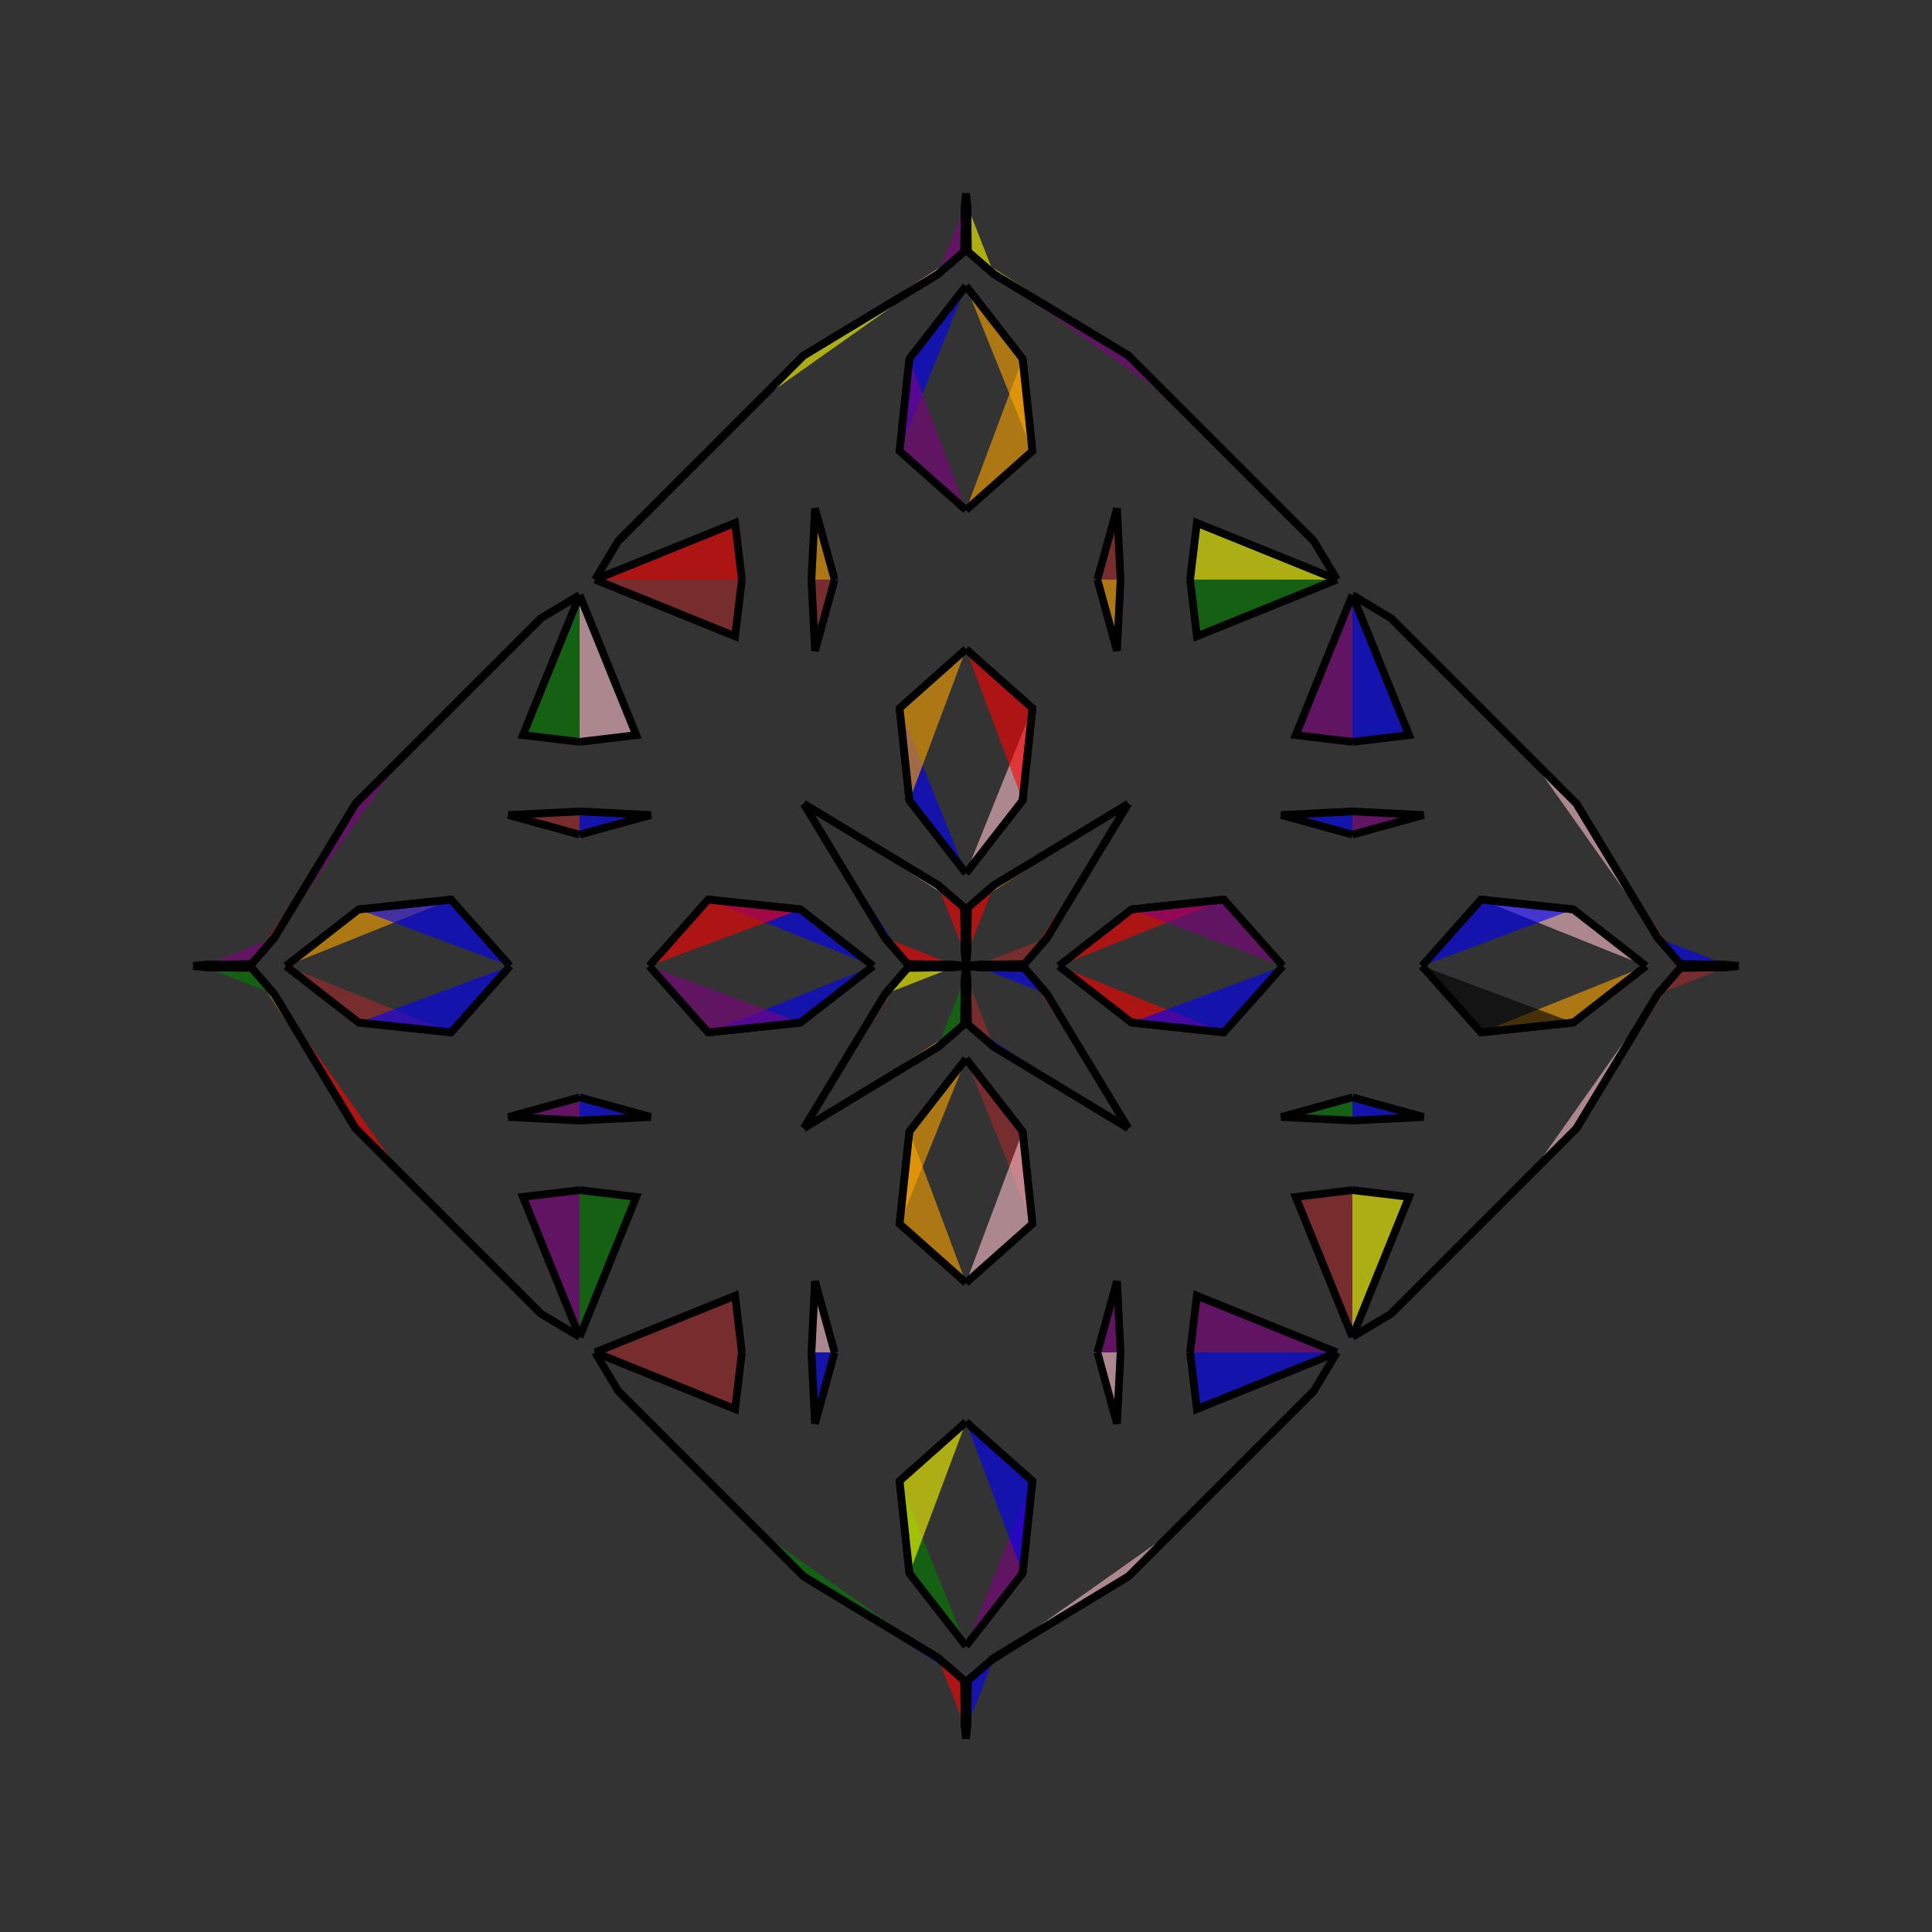 <?xml version="1.0" encoding="UTF-8"?>
<svg xmlns="http://www.w3.org/2000/svg" xmlns:xlink="http://www.w3.org/1999/xlink"
     width="250" height="250" viewBox="-125.0 -125.0 250 250">
<rect x="-125.0" y="-125.0" width="250" height="250" fill="#333333" stroke="none"/>
<defs>
</defs>
<path d="M12.0,-0.0 L21.412,-7.323 L33.369,-8.594" fill="red" fill-opacity="0.6" stroke="black" stroke-width="1" />
<path d="M12.0,-0.0 L21.412,7.323 L33.369,8.594" fill="red" fill-opacity="0.6" stroke="black" stroke-width="1" />
<path d="M21.412,-7.323 L33.369,-8.594 L41.0,-0.0" fill="purple" fill-opacity="0.6" stroke="black" stroke-width="1" />
<path d="M21.412,7.323 L33.369,8.594 L41.0,-0.0" fill="blue" fill-opacity="0.6" stroke="black" stroke-width="1" />
<path d="M50.0,-17.0 L40.791,-19.539 L50.0,-20.0" fill="blue" fill-opacity="0.6" stroke="black" stroke-width="1" />
<path d="M50.0,17.0 L40.791,19.539 L50.0,20.0" fill="green" fill-opacity="0.6" stroke="black" stroke-width="1" />
<path d="M50.0,-29.0 L42.666,-29.878 L50.0,-48.0" fill="purple" fill-opacity="0.6" stroke="black" stroke-width="1" />
<path d="M50.0,29.0 L42.666,29.878 L50.0,48.0" fill="brown" fill-opacity="0.6" stroke="black" stroke-width="1" />
<path d="M48.0,50.0 L45.0,55.0 L44.0,56.0" fill="yellow" fill-opacity="0.6" stroke="black" stroke-width="1" />
<path d="M48.0,-50.0 L45.0,-55.0 L44.0,-56.0" fill="red" fill-opacity="0.6" stroke="black" stroke-width="1" />
<path d="M45.0,55.0 L44.0,56.0 L35.0,65.0" fill="black" fill-opacity="0.6" stroke="black" stroke-width="1" />
<path d="M45.0,-55.0 L44.0,-56.0 L35.0,-65.0" fill="green" fill-opacity="0.6" stroke="black" stroke-width="1" />
<path d="M44.0,56.0 L35.0,65.0 L27.0,73.0" fill="yellow" fill-opacity="0.6" stroke="black" stroke-width="1" />
<path d="M44.0,-56.0 L35.0,-65.0 L27.0,-73.0" fill="yellow" fill-opacity="0.6" stroke="black" stroke-width="1" />
<path d="M35.0,65.0 L27.0,73.0 L21.0,79.0" fill="red" fill-opacity="0.6" stroke="black" stroke-width="1" />
<path d="M35.0,-65.0 L27.0,-73.0 L21.0,-79.0" fill="black" fill-opacity="0.6" stroke="black" stroke-width="1" />
<path d="M27.0,73.0 L21.0,79.0 L3.634,89.513" fill="pink" fill-opacity="0.6" stroke="black" stroke-width="1" />
<path d="M27.0,-73.0 L21.0,-79.0 L3.634,-89.513" fill="purple" fill-opacity="0.6" stroke="black" stroke-width="1" />
<path d="M21.0,-21.0 L10.487,-3.634 L7.538,-0.231" fill="red" fill-opacity="0.6" stroke="black" stroke-width="1" />
<path d="M21.0,21.0 L10.487,3.634 L7.538,0.231" fill="brown" fill-opacity="0.6" stroke="black" stroke-width="1" />
<path d="M10.487,-3.634 L7.538,-0.231 L1.615,-0.173" fill="brown" fill-opacity="0.6" stroke="black" stroke-width="1" />
<path d="M10.487,3.634 L7.538,0.231 L1.615,0.173" fill="blue" fill-opacity="0.6" stroke="black" stroke-width="1" />
<path d="M7.538,-0.231 L1.615,-0.173 L0.0,-0.0" fill="blue" fill-opacity="0.6" stroke="black" stroke-width="1" />
<path d="M7.538,0.231 L1.615,0.173 L0.0,-0.0" fill="red" fill-opacity="0.6" stroke="black" stroke-width="1" />
<path d="M-12.0,-0.0 L-21.412,-7.323 L-33.369,-8.594" fill="blue" fill-opacity="0.6" stroke="black" stroke-width="1" />
<path d="M-12.0,-0.0 L-21.412,7.323 L-33.369,8.594" fill="blue" fill-opacity="0.6" stroke="black" stroke-width="1" />
<path d="M-21.412,-7.323 L-33.369,-8.594 L-41.0,-0.0" fill="red" fill-opacity="0.6" stroke="black" stroke-width="1" />
<path d="M-21.412,7.323 L-33.369,8.594 L-41.0,-0.0" fill="purple" fill-opacity="0.6" stroke="black" stroke-width="1" />
<path d="M-50.0,-17.0 L-40.791,-19.539 L-50.0,-20.0" fill="blue" fill-opacity="0.6" stroke="black" stroke-width="1" />
<path d="M-50.0,17.0 L-40.791,19.539 L-50.0,20.0" fill="blue" fill-opacity="0.6" stroke="black" stroke-width="1" />
<path d="M-50.0,-29.0 L-42.666,-29.878 L-50.0,-48.0" fill="pink" fill-opacity="0.6" stroke="black" stroke-width="1" />
<path d="M-50.0,29.0 L-42.666,29.878 L-50.0,48.0" fill="green" fill-opacity="0.6" stroke="black" stroke-width="1" />
<path d="M-48.0,50.0 L-45.0,55.0 L-44.0,56.0" fill="red" fill-opacity="0.6" stroke="black" stroke-width="1" />
<path d="M-48.0,-50.0 L-45.0,-55.0 L-44.0,-56.0" fill="purple" fill-opacity="0.6" stroke="black" stroke-width="1" />
<path d="M-45.0,55.0 L-44.0,56.0 L-35.0,65.0" fill="black" fill-opacity="0.6" stroke="black" stroke-width="1" />
<path d="M-45.0,-55.0 L-44.0,-56.0 L-35.0,-65.0" fill="blue" fill-opacity="0.6" stroke="black" stroke-width="1" />
<path d="M-44.0,56.0 L-35.0,65.0 L-27.0,73.0" fill="red" fill-opacity="0.6" stroke="black" stroke-width="1" />
<path d="M-44.0,-56.0 L-35.0,-65.0 L-27.0,-73.0" fill="green" fill-opacity="0.6" stroke="black" stroke-width="1" />
<path d="M-35.0,65.0 L-27.0,73.0 L-21.0,79.0" fill="yellow" fill-opacity="0.6" stroke="black" stroke-width="1" />
<path d="M-35.0,-65.0 L-27.0,-73.0 L-21.0,-79.0" fill="black" fill-opacity="0.6" stroke="black" stroke-width="1" />
<path d="M-27.0,73.0 L-21.0,79.0 L-3.634,89.513" fill="green" fill-opacity="0.6" stroke="black" stroke-width="1" />
<path d="M-27.0,-73.0 L-21.0,-79.0 L-3.634,-89.513" fill="yellow" fill-opacity="0.6" stroke="black" stroke-width="1" />
<path d="M-21.0,-21.0 L-10.487,-3.634 L-7.538,-0.231" fill="blue" fill-opacity="0.6" stroke="black" stroke-width="1" />
<path d="M-21.0,21.0 L-10.487,3.634 L-7.538,0.231" fill="brown" fill-opacity="0.6" stroke="black" stroke-width="1" />
<path d="M-10.487,-3.634 L-7.538,-0.231 L-1.615,-0.173" fill="red" fill-opacity="0.6" stroke="black" stroke-width="1" />
<path d="M-10.487,3.634 L-7.538,0.231 L-1.615,0.173" fill="yellow" fill-opacity="0.6" stroke="black" stroke-width="1" />
<path d="M-7.538,-0.231 L-1.615,-0.173 L0.0,-0.0" fill="brown" fill-opacity="0.6" stroke="black" stroke-width="1" />
<path d="M-7.538,0.231 L-1.615,0.173 L0.0,-0.0" fill="yellow" fill-opacity="0.6" stroke="black" stroke-width="1" />
<path d="M88.0,-0.0 L78.588,7.323 L66.631,8.594" fill="orange" fill-opacity="0.6" stroke="black" stroke-width="1" />
<path d="M88.0,-0.0 L78.588,-7.323 L66.631,-8.594" fill="pink" fill-opacity="0.6" stroke="black" stroke-width="1" />
<path d="M78.588,7.323 L66.631,8.594 L59.0,-0.0" fill="black" fill-opacity="0.6" stroke="black" stroke-width="1" />
<path d="M78.588,-7.323 L66.631,-8.594 L59.0,-0.0" fill="blue" fill-opacity="0.6" stroke="black" stroke-width="1" />
<path d="M50.0,17.0 L59.209,19.539 L50.0,20.0" fill="blue" fill-opacity="0.6" stroke="black" stroke-width="1" />
<path d="M50.0,-17.0 L59.209,-19.539 L50.0,-20.0" fill="purple" fill-opacity="0.6" stroke="black" stroke-width="1" />
<path d="M50.0,29.0 L57.334,29.878 L50.0,48.0" fill="yellow" fill-opacity="0.6" stroke="black" stroke-width="1" />
<path d="M50.0,-29.0 L57.334,-29.878 L50.0,-48.0" fill="blue" fill-opacity="0.6" stroke="black" stroke-width="1" />
<path d="M50.0,48.0 L55.0,45.0 L56.0,44.0" fill="blue" fill-opacity="0.6" stroke="black" stroke-width="1" />
<path d="M50.0,-48.0 L55.0,-45.0 L56.0,-44.0" fill="orange" fill-opacity="0.6" stroke="black" stroke-width="1" />
<path d="M55.0,45.0 L56.0,44.0 L65.0,35.0" fill="yellow" fill-opacity="0.6" stroke="black" stroke-width="1" />
<path d="M55.0,-45.0 L56.0,-44.0 L65.0,-35.0" fill="orange" fill-opacity="0.6" stroke="black" stroke-width="1" />
<path d="M56.0,44.0 L65.0,35.0 L73.0,27.0" fill="brown" fill-opacity="0.6" stroke="black" stroke-width="1" />
<path d="M56.0,-44.0 L65.0,-35.0 L73.0,-27.0" fill="red" fill-opacity="0.6" stroke="black" stroke-width="1" />
<path d="M65.0,35.0 L73.0,27.0 L79.0,21.0" fill="black" fill-opacity="0.6" stroke="black" stroke-width="1" />
<path d="M65.0,-35.0 L73.0,-27.0 L79.0,-21.0" fill="green" fill-opacity="0.6" stroke="black" stroke-width="1" />
<path d="M73.0,27.0 L79.0,21.0 L89.513,3.634" fill="pink" fill-opacity="0.6" stroke="black" stroke-width="1" />
<path d="M73.0,-27.0 L79.0,-21.0 L89.513,-3.634" fill="pink" fill-opacity="0.6" stroke="black" stroke-width="1" />
<path d="M79.0,21.0 L89.513,3.634 L92.462,0.231" fill="brown" fill-opacity="0.6" stroke="black" stroke-width="1" />
<path d="M79.0,-21.0 L89.513,-3.634 L92.462,-0.231" fill="brown" fill-opacity="0.6" stroke="black" stroke-width="1" />
<path d="M89.513,3.634 L92.462,0.231 L98.385,0.173" fill="brown" fill-opacity="0.6" stroke="black" stroke-width="1" />
<path d="M89.513,-3.634 L92.462,-0.231 L98.385,-0.173" fill="blue" fill-opacity="0.6" stroke="black" stroke-width="1" />
<path d="M92.462,0.231 L98.385,0.173 L100.0,-0.0" fill="orange" fill-opacity="0.6" stroke="black" stroke-width="1" />
<path d="M92.462,-0.231 L98.385,-0.173 L100.0,-0.0" fill="blue" fill-opacity="0.6" stroke="black" stroke-width="1" />
<path d="M0.0,-12.0 L7.323,-21.412 L8.594,-33.369" fill="pink" fill-opacity="0.6" stroke="black" stroke-width="1" />
<path d="M0.0,12.0 L7.323,21.412 L8.594,33.369" fill="brown" fill-opacity="0.6" stroke="black" stroke-width="1" />
<path d="M0.0,88.0 L7.323,78.588 L8.594,66.631" fill="purple" fill-opacity="0.6" stroke="black" stroke-width="1" />
<path d="M0.0,-88.0 L7.323,-78.588 L8.594,-66.631" fill="orange" fill-opacity="0.6" stroke="black" stroke-width="1" />
<path d="M7.323,-21.412 L8.594,-33.369 L0.0,-41.0" fill="red" fill-opacity="0.6" stroke="black" stroke-width="1" />
<path d="M7.323,21.412 L8.594,33.369 L0.0,41.0" fill="pink" fill-opacity="0.6" stroke="black" stroke-width="1" />
<path d="M7.323,78.588 L8.594,66.631 L0.0,59.0" fill="blue" fill-opacity="0.6" stroke="black" stroke-width="1" />
<path d="M7.323,-78.588 L8.594,-66.631 L0.0,-59.0" fill="orange" fill-opacity="0.6" stroke="black" stroke-width="1" />
<path d="M17.0,-50.0 L19.539,-40.791 L20.0,-50.0" fill="orange" fill-opacity="0.6" stroke="black" stroke-width="1" />
<path d="M17.0,50.0 L19.539,40.791 L20.0,50.0" fill="purple" fill-opacity="0.6" stroke="black" stroke-width="1" />
<path d="M17.0,50.0 L19.539,59.209 L20.0,50.0" fill="pink" fill-opacity="0.6" stroke="black" stroke-width="1" />
<path d="M17.0,-50.0 L19.539,-59.209 L20.0,-50.0" fill="brown" fill-opacity="0.6" stroke="black" stroke-width="1" />
<path d="M29.0,-50.0 L29.878,-42.666 L48.0,-50.0" fill="green" fill-opacity="0.6" stroke="black" stroke-width="1" />
<path d="M29.0,50.0 L29.878,42.666 L48.0,50.0" fill="purple" fill-opacity="0.6" stroke="black" stroke-width="1" />
<path d="M29.0,50.0 L29.878,57.334 L48.0,50.0" fill="blue" fill-opacity="0.6" stroke="black" stroke-width="1" />
<path d="M29.0,-50.0 L29.878,-57.334 L48.0,-50.0" fill="yellow" fill-opacity="0.6" stroke="black" stroke-width="1" />
<path d="M21.0,-21.0 L3.634,-10.487 L0.231,-7.538" fill="orange" fill-opacity="0.6" stroke="black" stroke-width="1" />
<path d="M21.0,21.0 L3.634,10.487 L0.231,7.538" fill="blue" fill-opacity="0.6" stroke="black" stroke-width="1" />
<path d="M21.0,79.0 L3.634,89.513 L0.231,92.462" fill="black" fill-opacity="0.6" stroke="black" stroke-width="1" />
<path d="M21.0,-79.0 L3.634,-89.513 L0.231,-92.462" fill="yellow" fill-opacity="0.6" stroke="black" stroke-width="1" />
<path d="M3.634,-10.487 L0.231,-7.538 L0.173,-1.615" fill="red" fill-opacity="0.6" stroke="black" stroke-width="1" />
<path d="M3.634,10.487 L0.231,7.538 L0.173,1.615" fill="brown" fill-opacity="0.6" stroke="black" stroke-width="1" />
<path d="M3.634,89.513 L0.231,92.462 L0.173,98.385" fill="blue" fill-opacity="0.6" stroke="black" stroke-width="1" />
<path d="M3.634,-89.513 L0.231,-92.462 L0.173,-98.385" fill="yellow" fill-opacity="0.6" stroke="black" stroke-width="1" />
<path d="M0.231,-7.538 L0.173,-1.615 L0.0,-0.0" fill="orange" fill-opacity="0.6" stroke="black" stroke-width="1" />
<path d="M0.231,7.538 L0.173,1.615 L0.0,-0.0" fill="green" fill-opacity="0.6" stroke="black" stroke-width="1" />
<path d="M0.231,92.462 L0.173,98.385 L0.0,100.0" fill="black" fill-opacity="0.6" stroke="black" stroke-width="1" />
<path d="M0.231,-92.462 L0.173,-98.385 L0.0,-100.0" fill="purple" fill-opacity="0.6" stroke="black" stroke-width="1" />
<path d="M0.0,88.0 L-7.323,78.588 L-8.594,66.631" fill="green" fill-opacity="0.6" stroke="black" stroke-width="1" />
<path d="M0.0,-12.0 L-7.323,-21.412 L-8.594,-33.369" fill="blue" fill-opacity="0.6" stroke="black" stroke-width="1" />
<path d="M0.0,12.0 L-7.323,21.412 L-8.594,33.369" fill="orange" fill-opacity="0.6" stroke="black" stroke-width="1" />
<path d="M0.0,-88.0 L-7.323,-78.588 L-8.594,-66.631" fill="blue" fill-opacity="0.6" stroke="black" stroke-width="1" />
<path d="M-7.323,78.588 L-8.594,66.631 L0.0,59.0" fill="yellow" fill-opacity="0.6" stroke="black" stroke-width="1" />
<path d="M-7.323,-21.412 L-8.594,-33.369 L0.0,-41.0" fill="orange" fill-opacity="0.6" stroke="black" stroke-width="1" />
<path d="M-7.323,21.412 L-8.594,33.369 L0.0,41.0" fill="orange" fill-opacity="0.6" stroke="black" stroke-width="1" />
<path d="M-7.323,-78.588 L-8.594,-66.631 L0.0,-59.0" fill="purple" fill-opacity="0.6" stroke="black" stroke-width="1" />
<path d="M-17.0,50.0 L-19.539,59.209 L-20.0,50.0" fill="blue" fill-opacity="0.6" stroke="black" stroke-width="1" />
<path d="M-17.0,-50.0 L-19.539,-40.791 L-20.0,-50.0" fill="brown" fill-opacity="0.6" stroke="black" stroke-width="1" />
<path d="M-17.0,50.0 L-19.539,40.791 L-20.0,50.0" fill="pink" fill-opacity="0.6" stroke="black" stroke-width="1" />
<path d="M-17.0,-50.0 L-19.539,-59.209 L-20.0,-50.0" fill="orange" fill-opacity="0.6" stroke="black" stroke-width="1" />
<path d="M-29.0,50.0 L-29.878,57.334 L-48.0,50.0" fill="brown" fill-opacity="0.6" stroke="black" stroke-width="1" />
<path d="M-29.0,-50.0 L-29.878,-42.666 L-48.0,-50.0" fill="brown" fill-opacity="0.6" stroke="black" stroke-width="1" />
<path d="M-29.0,50.0 L-29.878,42.666 L-48.0,50.0" fill="brown" fill-opacity="0.6" stroke="black" stroke-width="1" />
<path d="M-29.0,-50.0 L-29.878,-57.334 L-48.0,-50.0" fill="red" fill-opacity="0.6" stroke="black" stroke-width="1" />
<path d="M-21.0,79.0 L-3.634,89.513 L-0.231,92.462" fill="blue" fill-opacity="0.6" stroke="black" stroke-width="1" />
<path d="M-21.0,-21.0 L-3.634,-10.487 L-0.231,-7.538" fill="pink" fill-opacity="0.6" stroke="black" stroke-width="1" />
<path d="M-21.0,21.0 L-3.634,10.487 L-0.231,7.538" fill="orange" fill-opacity="0.6" stroke="black" stroke-width="1" />
<path d="M-21.0,-79.0 L-3.634,-89.513 L-0.231,-92.462" fill="pink" fill-opacity="0.6" stroke="black" stroke-width="1" />
<path d="M-3.634,89.513 L-0.231,92.462 L-0.173,98.385" fill="red" fill-opacity="0.6" stroke="black" stroke-width="1" />
<path d="M-3.634,-10.487 L-0.231,-7.538 L-0.173,-1.615" fill="red" fill-opacity="0.6" stroke="black" stroke-width="1" />
<path d="M-3.634,10.487 L-0.231,7.538 L-0.173,1.615" fill="green" fill-opacity="0.6" stroke="black" stroke-width="1" />
<path d="M-3.634,-89.513 L-0.231,-92.462 L-0.173,-98.385" fill="purple" fill-opacity="0.6" stroke="black" stroke-width="1" />
<path d="M-0.231,92.462 L-0.173,98.385 L0.0,100.0" fill="pink" fill-opacity="0.6" stroke="black" stroke-width="1" />
<path d="M-0.231,-7.538 L-0.173,-1.615 L0.0,-0.0" fill="pink" fill-opacity="0.6" stroke="black" stroke-width="1" />
<path d="M-0.231,7.538 L-0.173,1.615 L0.0,-0.0" fill="green" fill-opacity="0.6" stroke="black" stroke-width="1" />
<path d="M-0.231,-92.462 L-0.173,-98.385 L0.0,-100.0" fill="yellow" fill-opacity="0.6" stroke="black" stroke-width="1" />
<path d="M-88.0,-0.0 L-78.588,-7.323 L-66.631,-8.594" fill="orange" fill-opacity="0.6" stroke="black" stroke-width="1" />
<path d="M-88.0,-0.0 L-78.588,7.323 L-66.631,8.594" fill="brown" fill-opacity="0.6" stroke="black" stroke-width="1" />
<path d="M-78.588,-7.323 L-66.631,-8.594 L-59.0,-0.0" fill="blue" fill-opacity="0.6" stroke="black" stroke-width="1" />
<path d="M-78.588,7.323 L-66.631,8.594 L-59.0,-0.0" fill="blue" fill-opacity="0.6" stroke="black" stroke-width="1" />
<path d="M-50.0,-17.0 L-59.209,-19.539 L-50.0,-20.0" fill="brown" fill-opacity="0.6" stroke="black" stroke-width="1" />
<path d="M-50.0,17.0 L-59.209,19.539 L-50.0,20.0" fill="purple" fill-opacity="0.6" stroke="black" stroke-width="1" />
<path d="M-50.0,-29.0 L-57.334,-29.878 L-50.0,-48.0" fill="green" fill-opacity="0.6" stroke="black" stroke-width="1" />
<path d="M-50.0,29.0 L-57.334,29.878 L-50.0,48.0" fill="purple" fill-opacity="0.6" stroke="black" stroke-width="1" />
<path d="M-50.0,-48.0 L-55.0,-45.0 L-56.0,-44.0" fill="brown" fill-opacity="0.6" stroke="black" stroke-width="1" />
<path d="M-50.0,48.0 L-55.0,45.0 L-56.0,44.0" fill="green" fill-opacity="0.6" stroke="black" stroke-width="1" />
<path d="M-55.0,-45.0 L-56.0,-44.0 L-65.0,-35.0" fill="yellow" fill-opacity="0.6" stroke="black" stroke-width="1" />
<path d="M-55.0,45.0 L-56.0,44.0 L-65.0,35.0" fill="brown" fill-opacity="0.6" stroke="black" stroke-width="1" />
<path d="M-56.0,-44.0 L-65.0,-35.0 L-73.0,-27.0" fill="yellow" fill-opacity="0.6" stroke="black" stroke-width="1" />
<path d="M-56.0,44.0 L-65.0,35.0 L-73.0,27.0" fill="red" fill-opacity="0.6" stroke="black" stroke-width="1" />
<path d="M-65.0,-35.0 L-73.0,-27.0 L-79.0,-21.0" fill="orange" fill-opacity="0.6" stroke="black" stroke-width="1" />
<path d="M-65.0,35.0 L-73.0,27.0 L-79.0,21.0" fill="purple" fill-opacity="0.6" stroke="black" stroke-width="1" />
<path d="M-73.0,-27.0 L-79.0,-21.0 L-89.513,-3.634" fill="purple" fill-opacity="0.6" stroke="black" stroke-width="1" />
<path d="M-73.0,27.0 L-79.0,21.0 L-89.513,3.634" fill="red" fill-opacity="0.6" stroke="black" stroke-width="1" />
<path d="M-79.0,-21.0 L-89.513,-3.634 L-92.462,-0.231" fill="red" fill-opacity="0.6" stroke="black" stroke-width="1" />
<path d="M-79.0,21.0 L-89.513,3.634 L-92.462,0.231" fill="orange" fill-opacity="0.6" stroke="black" stroke-width="1" />
<path d="M-89.513,-3.634 L-92.462,-0.231 L-98.385,-0.173" fill="purple" fill-opacity="0.6" stroke="black" stroke-width="1" />
<path d="M-89.513,3.634 L-92.462,0.231 L-98.385,0.173" fill="green" fill-opacity="0.6" stroke="black" stroke-width="1" />
<path d="M-92.462,-0.231 L-98.385,-0.173 L-100.0,-0.0" fill="yellow" fill-opacity="0.6" stroke="black" stroke-width="1" />
<path d="M-92.462,0.231 L-98.385,0.173 L-100.0,-0.0" fill="brown" fill-opacity="0.6" stroke="black" stroke-width="1" />
</svg>